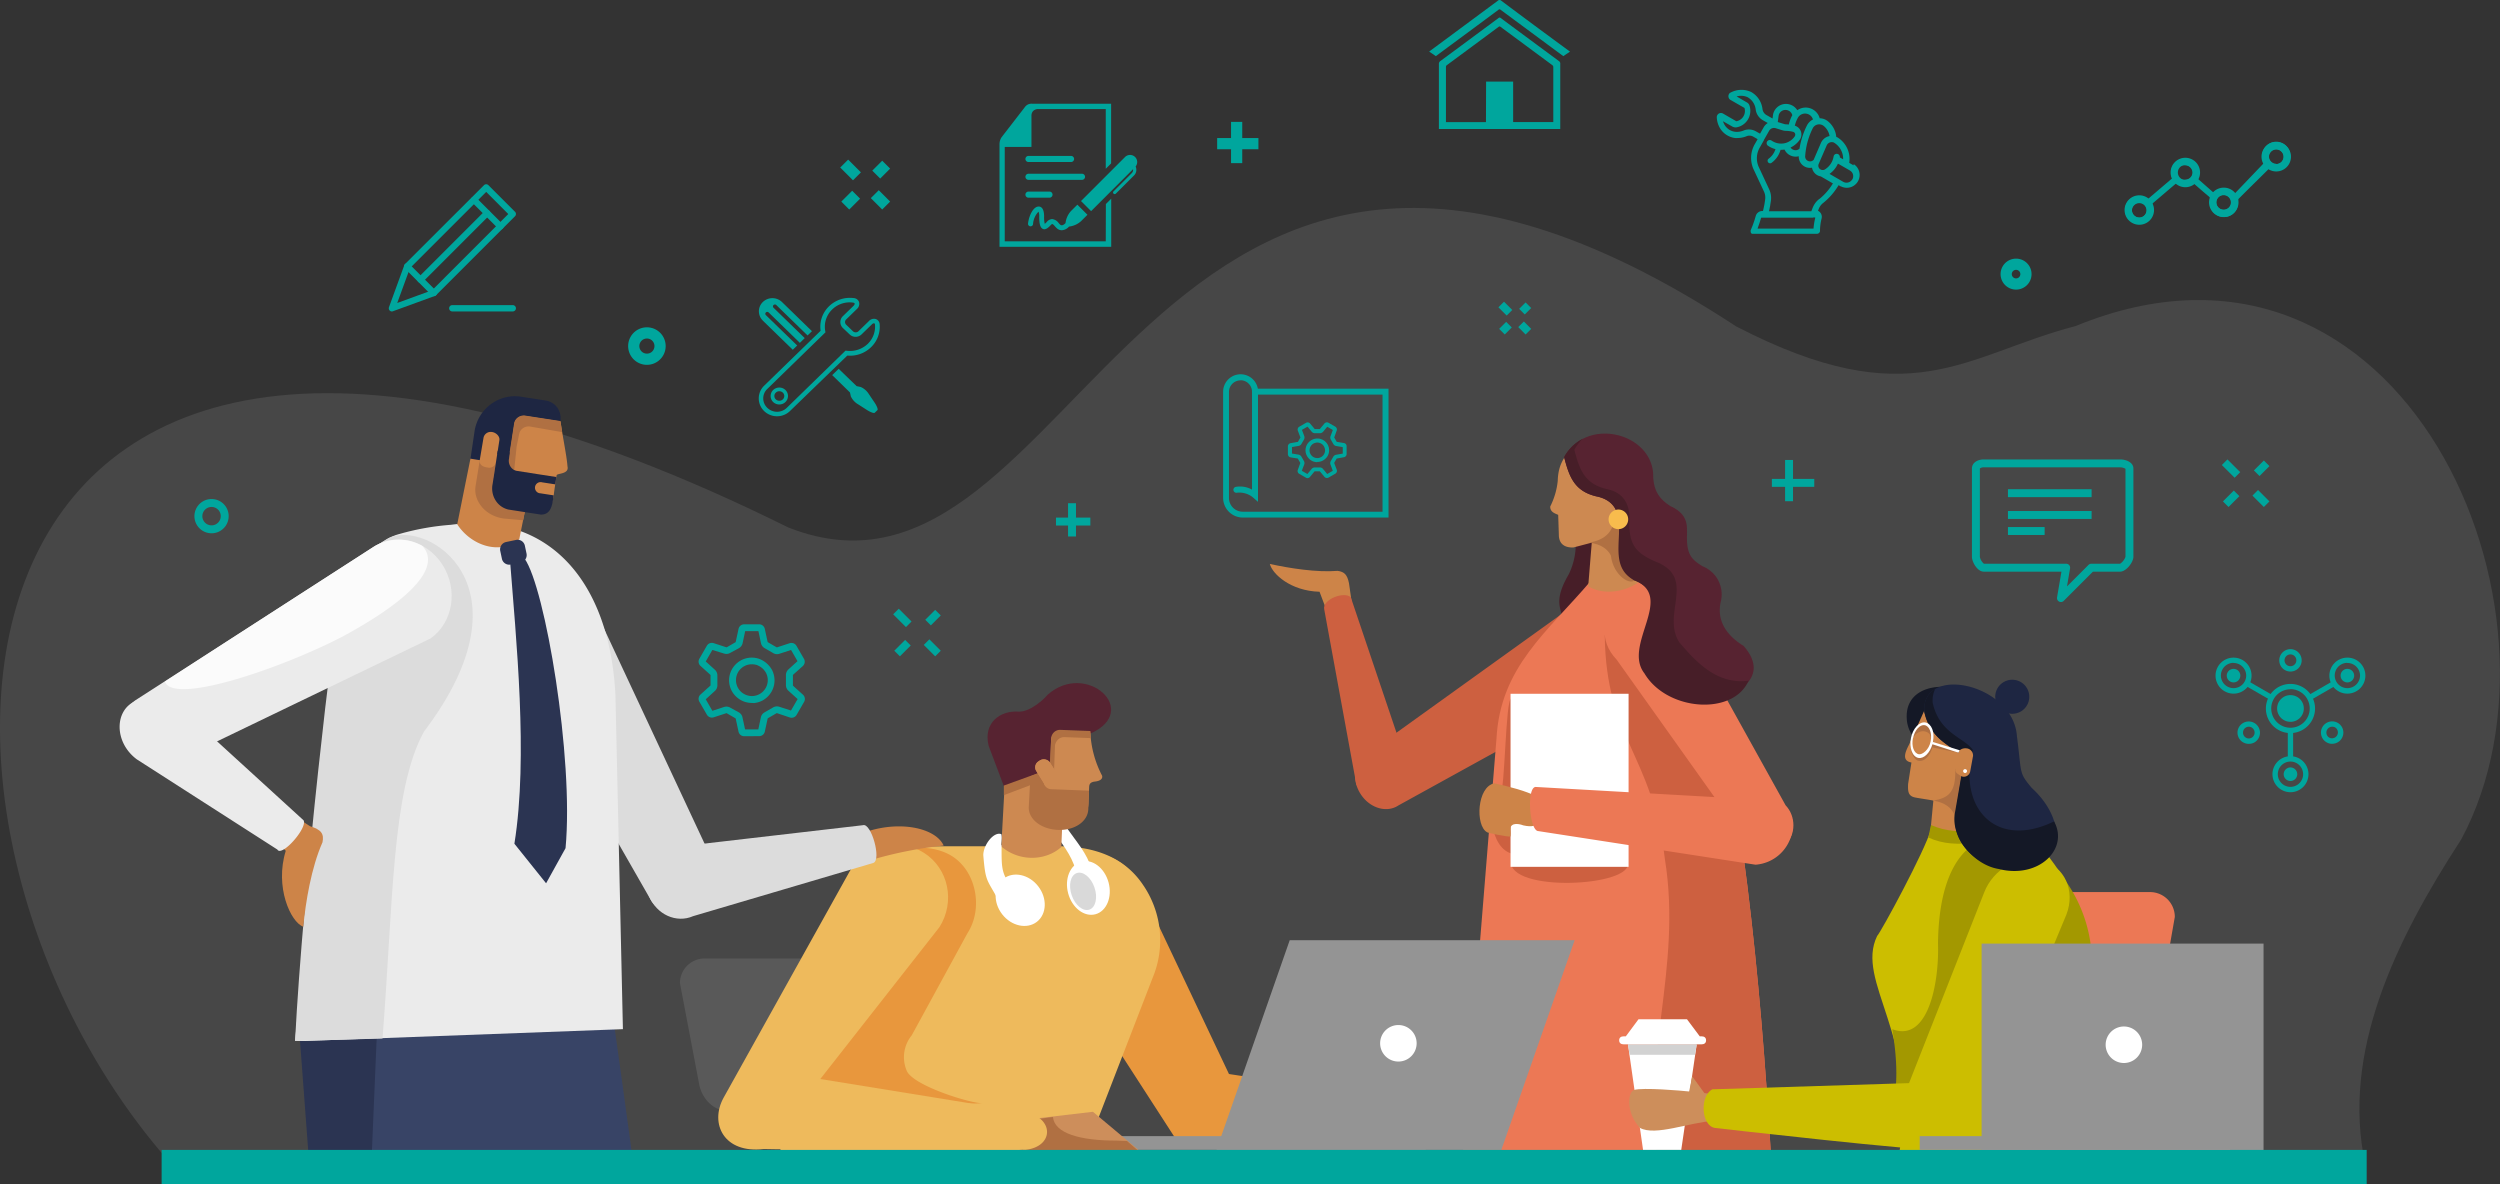<svg id="Layer_1" data-name="Layer 1" xmlns="http://www.w3.org/2000/svg" viewBox="0 0 892.94 423"><rect x="0" y="0" width="892.94" height="423" fill="#333333" stroke="none"/><defs><style>.cls-1,.cls-15{fill:#fff;}.cls-1{opacity:0.1;}.cls-2{fill:#384466;}.cls-3{fill:#2b3452;}.cls-4{fill:#cd8448;}.cls-5{fill:#ec7855;}.cls-6{fill:#cd6040;}.cls-7{fill:#471e28;}.cls-8{fill:#cd8951;}.cls-9{fill:#b07042;}.cls-10{fill:#ccbe00;}.cls-11{fill:#e8973d;}.cls-12{fill:#949494;}.cls-13{fill:#eeba5c;}.cls-14{fill:#cd8e5b;}.cls-16{fill:#572331;}.cls-17{fill:#f8bc4d;}.cls-18{fill:#d2d2d2;}.cls-19{fill:#342a49;}.cls-20{fill:#a39800;}.cls-21{fill:#141826;}.cls-22{fill:#1e2642;}.cls-23{fill:#d9d9d9;}.cls-24{fill:#dcdcdc;}.cls-25{fill:#ebebeb;}.cls-26{fill:#fbfbfb;}.cls-27{fill:#00a69d;}.cls-28,.cls-29,.cls-30,.cls-31{fill:none;stroke:#00a69d;stroke-miterlimit:10;}.cls-28,.cls-30{stroke-width:4px;}.cls-29,.cls-31{stroke-width:2.83px;}.cls-30,.cls-31{fill-rule:evenodd;}</style></defs><path class="cls-1" d="M199.13,618.29C87.67,495.4,104.46,233.79,418,389.25c105.31,41.47,126.06-211.07,338.61-71.79,62.53,32.34,81.58,10.17,121.19-.15,117-48,181.66,101.64,137.71,183.41C991.82,537.1,972.67,577,981.26,616.66Z" transform="translate(-136.45 -200.85)"/><path class="cls-2" d="M298.8,618.93c.15-2.45.24-3.81.24-3.81l10.88-1.26,1.61,5.07H363c-5.71-42.16-11.92-85.66-11.92-85.66-5.2-14.91-105.63,24.52-105.33,40.31,1.5,17.53,2.75,31.44,3.79,45.35Z" transform="translate(-136.45 -200.85)"/><path class="cls-3" d="M269,618.93l2.21-52.44c-8.42.23-26.13,3.82-27.8,3.54,0,0,1.7,22.3,3.66,48.9Z" transform="translate(-136.45 -200.85)"/><path class="cls-4" d="M611.27,421.54l-3.51-9.33c-10.4-.29-16.88-6.4-17.75-9.93,7,1.53,16.72,3.08,24.2,2.47,2.38.32,3.46,1.31,4.08,4.48l1.88,13.18Z" transform="translate(-136.45 -200.85)"/><path class="cls-1" d="M494.46,588.82a8.83,8.83,0,0,1-8.74,8.83H396.39c-4.5,0-8.64-3.5-10.08-8.83l-7-36.82a8.79,8.79,0,0,1,8.74-8.8h88.34c4.49,0,9.89,3.6,11.07,8.8Z" transform="translate(-136.45 -200.85)"/><path class="cls-5" d="M817.36,580.35a8.71,8.71,0,0,0,8.74,8.7h67.95c4.5,0,8.64-3.37,10.07-8.7l9.12-52a8.85,8.85,0,0,0-8.74-8.87h-67c-4.49,0-9.89,3.68-11.06,8.87Z" transform="translate(-136.45 -200.85)"/><path class="cls-6" d="M622.49,484.55c3.26,5,9.27,6.74,13.41,4L711,447.14a16,16,0,0,0,4.4-22.05,15.67,15.67,0,0,0-21.84-4.44l-69.45,49.89C619.93,473.31,619.22,479.59,622.49,484.55Z" transform="translate(-136.45 -200.85)"/><path class="cls-6" d="M609.44,418.56l11.48,62.61c3.45,4.8,21.44-2.91,18-7.71l-20-59.28C616.59,411.92,608.54,415,609.44,418.56Z" transform="translate(-136.45 -200.85)"/><path class="cls-7" d="M699.28,394.94a24.85,24.85,0,0,1-2.49,11c-7.62,13,.53,13.13-3.38,20.28,11.07-.62,23.5-13.52,13-32.35C704.59,393.09,700.78,394.43,699.28,394.94Z" transform="translate(-136.45 -200.85)"/><path class="cls-5" d="M659,612c35.06,9.6,71.44,11.68,110,1.52-3.86-64.18-10.16-128.8-25.32-190.69-.3-5.31-6.38-13.47-11.61-14.44l-27.29-.22c-15.71,18.52-32.48,30.86-33.83,56.61Z" transform="translate(-136.45 -200.85)"/><path class="cls-6" d="M709.63,427.76c.44,37.06,17,42.35,21.48,79.94,6.34,39.1-8.93,73.06-2.41,107.5,5.65,1.77,35.09,1.17,40.32-1.65-3.86-64.18-10.16-128.8-25.32-190.69C743.4,417.55,719.66,427,709.63,427.76Z" transform="translate(-136.45 -200.85)"/><path class="cls-8" d="M693,384.76c-.73-.42-2.93-.83-2.84-3a26.39,26.39,0,0,0,2.68-9.14c.13-5.7,2.34-8,2.77-9.07,21.67,4,29.09,28.61,26.36,45.13-6.09,4.23-13.62,4.46-18.25,1.56l1.27-15.57-6.57,1.73c-3.9.11-5.2-2-5.19-4.61Z" transform="translate(-136.45 -200.85)"/><path class="cls-9" d="M704.24,394.66c5.3-1.09,9.5-3.57,9.08-12.57,3.52,1.06,4.32,4.46,4.08,9.65.65,1.5,7.14,15.57,3.27,15.94-1.45,2.73-8-1-8.87-8.47C710.73,397.22,708.66,395.31,704.24,394.66Z" transform="translate(-136.45 -200.85)"/><path class="cls-5" d="M774.08,502.55c-4,3.49-10.48,2.43-14.2-1.43l-46-64.66c-6.51-6.77-5.09-15.34.74-20.48s13.89-4.9,20.39,1.87l39.22,70.64C777.94,492.36,778,499.06,774.08,502.55Z" transform="translate(-136.45 -200.85)"/><path class="cls-10" d="M814.93,611.9c7.14-40.7-16-60.46-8-76.76,1.34-1.36,16.9-30,19.33-38.32l31.82-2.42c15.35,18.09,23.36,28.18,26.07,55.09l12.66,62.23Z" transform="translate(-136.45 -200.85)"/><path class="cls-11" d="M579.26,592.59c3.13,4.94,1.2,11.79-4.32,15.29s-15.7,4.25-18.84-.69l-46.25-71.54c-5.9-9.3-3.38-21.47,5.63-27.19s21.1-2.82,27,6.49Z" transform="translate(-136.45 -200.85)"/><path class="cls-11" d="M612.75,590.11l-37.26-5.63c-7.49-.56-14,4.29-14.44,10.82s5.19,12.28,12.68,12.84L608,609.67Z" transform="translate(-136.45 -200.85)"/><rect class="cls-12" x="358.19" y="405.8" width="151.05" height="4.91"/><path class="cls-13" d="M521,620.29l-107.52-2,25.75-102.45c1.15-4.68,3.81-6.9,7.9-10.11s8.94-2.62,13.77-2.62h53.58c11.71,0,23.19,3.29,30.2,13.75a34.85,34.85,0,0,1,3.43,33.33Z" transform="translate(-136.45 -200.85)"/><polygon class="cls-14" points="367.77 399.75 390.36 397.1 406.63 410.72 364.15 410.72 367.77 399.75"/><path class="cls-11" d="M487.33,594.9c-4.36.05-25.36-6.44-27.12-11.85a12.34,12.34,0,0,1,1.88-12.39L482,534.18c5.74-8.87,3.16-22.21-5.66-27.63s-24.27-3.15-30,5.71l-41.45,81.33C401.78,598.3,487.33,594.9,487.33,594.9Z" transform="translate(-136.45 -200.85)"/><polygon class="cls-12" points="536.24 410.72 434.48 410.72 460.66 335.81 562.42 335.81 536.24 410.72"/><path class="cls-15" d="M642.44,573.48a6.52,6.52,0,1,1-6.51-6.51A6.51,6.51,0,0,1,642.44,573.48Z" transform="translate(-136.45 -200.85)"/><polygon class="cls-15" points="586.86 410.72 600.5 410.72 606.02 373.06 581.48 373.06 586.86 410.72"/><path class="cls-15" d="M744.19,571h-.63L739,564.9H721.69L717.16,571h-.75c-.9,0-1.63.39-1.63,1.43s.73,1.43,1.63,1.43h27.78c.9,0,1.63-.39,1.63-1.43S745.09,571,744.19,571Z" transform="translate(-136.45 -200.85)"/><path class="cls-16" d="M695.14,364.13c1.86,7.27,3.79,12.12,11.39,14,5.65,1.09,8.63,4.8,8.29,11.75-.15,7.67-.87,13.59,5.33,18.24,15.45,5.77-3,21.56,3.81,31.76,8.07,19.27,51.57,10,35.22-8.36-4.11-2.51-10.09-7.62-8.06-16a10.77,10.77,0,0,0-6.54-12.4c-3.72-2.32-5.88-4-5.56-11.47-.09-2.66.7-7-5.88-10-4.8-3-6.25-6.54-6.22-11.76C725.8,355.31,703.17,349.7,695.14,364.13Z" transform="translate(-136.45 -200.85)"/><path class="cls-7" d="M736.35,430.41c-6.77-10.21,6.55-23.33-8.9-29.1-6.45-2.93-9.24-5.68-9-14.07.35-6.95-2.64-10.65-8.29-11.75-7.6-1.85-9.53-6.7-11.39-14a17.06,17.06,0,0,1,3-3.94,16,16,0,0,0-6.67,6.55c1.86,7.27,3.79,12.12,11.39,14,5.65,1.09,8.63,4.8,8.29,11.75-.22,7.75-1.58,14.45,5.33,18.24,14.92,5.8-4.25,23.13,3.69,33.27,8,13.52,31.76,15.22,37.2,2.61C749,445.6,741.24,435.91,736.35,430.41Z" transform="translate(-136.45 -200.85)"/><path class="cls-17" d="M718,386.35a3.5,3.5,0,1,1-3.5-3.5A3.5,3.5,0,0,1,718,386.35Z" transform="translate(-136.45 -200.85)"/><polygon class="cls-18" points="582.08 376.74 605.41 376.74 606.02 373.06 581.48 373.06 582.08 376.74"/><path class="cls-14" d="M745.22,591.29l-4.35-6-1.1,5.41c-2.71-.3-16.56-1.49-19.67-.54-2.27.74-3,8.08,2.08,13.53,5.49,3.09,17.55-2,27.06-2.6l3.11-9C750.33,591.82,747.88,591.57,745.22,591.29Z" transform="translate(-136.45 -200.85)"/><path class="cls-8" d="M510.34,468.29h0v0Z" transform="translate(-136.45 -200.85)"/><path class="cls-19" d="M527.35,461.48" transform="translate(-136.45 -200.85)"/><path class="cls-15" d="M521.06,513.42c2.71,5.8,7.25,1,5.34-2-1.73-5.92-5.37-9.75-9.09-15.11-.37-.79-4.64,1.3-4.27,2.09C517,503.65,520.1,508,521.06,513.42Z" transform="translate(-136.45 -200.85)"/><path class="cls-16" d="M525.89,462.87c18.39-8.16-1.5-26.16-15.29-13.85-1.15,1.49-6.25,6.18-10.27,6-6.64-.49-12.79,4-10.76,12.23l5.59,14.81C508.86,481.44,518.08,472.5,525.89,462.87Z" transform="translate(-136.45 -200.85)"/><path class="cls-8" d="M530.11,477.94a37.08,37.08,0,0,1-4.21-15.46l-10.76-.41a3.14,3.14,0,0,0-2.36,1,3.41,3.41,0,0,0-.93,2.5l-.4,10.47-16.19,5.82-1.17,21.34c6.6,5.63,16,5.09,21.44.18l.28-6.69c6.17.05,9.49-4.37,9.44-9.65l.21-4.77c0-1.36.37-1.94,1.76-2.23C529.17,479.88,530.37,479.2,530.11,477.94Z" transform="translate(-136.45 -200.85)"/><path class="cls-9" d="M495,484.86l17.86-6.74.39-10.47a3.46,3.46,0,0,1,1-2.52,3.13,3.13,0,0,1,2.37-1l9.49.36a21.84,21.84,0,0,1-.18-2.54l-10.76-.41a3.09,3.09,0,0,0-2.36.95,3.4,3.4,0,0,0-.93,2.49l-.4,10.47L495,481.43Z" transform="translate(-136.45 -200.85)"/><path class="cls-9" d="M511.8,482.73a2.81,2.81,0,0,1-1.88-.93,2.48,2.48,0,0,1-.64-2l.21-3.62-5,1.92-.59,11c-.17,4.29,4.38,7.94,10.44,8.17s10.66-3.07,10.82-7.36l.26-6.65Z" transform="translate(-136.45 -200.85)"/><path class="cls-8" d="M511.39,473.1a2.71,2.71,0,0,0-3.78-.46l-.18.12a2.52,2.52,0,0,0-.78,3.58l2.84,4.55a2.52,2.52,0,0,0,3.61.57l.18-.12a2.7,2.7,0,0,0,1-3.69Z" transform="translate(-136.45 -200.85)"/><path class="cls-8" d="M511.39,473.1a2.71,2.71,0,0,0-3.78-.46l-.18.12a2.52,2.52,0,0,0-.78,3.58l2.84,4.55a2.52,2.52,0,0,0,3.61.57l.18-.12a2.7,2.7,0,0,0,1-3.69Z" transform="translate(-136.45 -200.85)"/><path class="cls-6" d="M717.75,510.37c-3.15,7.9-48.23,9-40.85-4.52-8.52-1.62-9.66-18.54-4.52-21.38,1.6-1.05,1.83-34.07,3.82-34.07C682.2,450.4,717.75,503.61,717.75,510.37Z" transform="translate(-136.45 -200.85)"/><rect class="cls-15" x="539.53" y="247.8" width="42.16" height="61.81"/><path class="cls-4" d="M670.23,480.64c4.75,1,12,2.92,14.63,4.57l.65,7.05c.35.51,1.69,4.9-5,3.39,0,0-3.46-1.42-4.47.54-.17,1.45.12,1.56-.06,3.41-.82.33-8.61-1.38-8.37-1.49C663.3,495.78,664,481.74,670.23,480.64Z" transform="translate(-136.45 -200.85)"/><path class="cls-5" d="M685,481.93l78.61,4.46c7.24-.46,13.28,2.35,13.18,9.51a14.35,14.35,0,0,1-13.32,13.8l-77.57-12C682.68,497.61,681.65,481.9,685,481.93Z" transform="translate(-136.45 -200.85)"/><path class="cls-20" d="M813.19,592.25c1-6.26.73-14.22-.87-23.81,12.72,4.93,16.81-16.27,16.34-30.6.37-33,15.06-39.18,23-37.55,0,1,21.9,14.26,21.9,14.26a51.08,51.08,0,0,1,10.09,30.77Z" transform="translate(-136.45 -200.85)"/><path class="cls-10" d="M748,589.93l70.31-2.21,26.8-68c3.24-8.54,12.46-13.73,20.59-11.59s12.09,10.78,8.85,19.31l-27.64,66.34c-4.35,7.79-11.79,16.32-18.95,17.56-1.75,1.24-79-7.62-79-7.62C744.12,602.92,743.46,592.5,748,589.93Z" transform="translate(-136.45 -200.85)"/><rect class="cls-12" x="707.78" y="337.03" width="100.7" height="74.5"/><path class="cls-15" d="M901.58,574a6.52,6.52,0,1,1-6.51-6.51A6.52,6.52,0,0,1,901.58,574Z" transform="translate(-136.45 -200.85)"/><path class="cls-21" d="M817.49,457.35a11.32,11.32,0,0,0,2.16,6.34c4.79,6.64,29.85,8.85,30.17-2.59C848.58,444.1,816.62,439.93,817.49,457.35Z" transform="translate(-136.45 -200.85)"/><path class="cls-4" d="M818.32,466.8l5.56-12.42c15,5.76,18.9,31.63,14.69,47.31a29.08,29.08,0,0,1-12.73-2.75L827,486.81c-1-.24-5.3-.87-6.43-1.1-2.76-.5-2.66-2.49-2.59-4.84l1.19-7.67C815.66,472.59,816.89,469.54,818.32,466.8Z" transform="translate(-136.45 -200.85)"/><path class="cls-20" d="M842.82,497.62l-.65,4.36c-6.47.44-11.42.53-17-2l1-4.44C831.59,497.91,836.55,498,842.82,497.62Z" transform="translate(-136.45 -200.85)"/><path class="cls-9" d="M827,486.81c5.21-1,8.07-2.56,7.83-11.36,3.42,1.11,5.42,3.7,5.09,8.76.61,1.49-.5,11.77-4.29,12.06C835,494.25,835.5,488.24,827,486.81Z" transform="translate(-136.45 -200.85)"/><path class="cls-22" d="M856.85,463.82c1.78,13.55.54,12.77,5.28,18.45,14.26,13,11.67,31.8-11.25,28.38l-.29,0a19.62,19.62,0,0,1-12.11-6.78,15.64,15.64,0,0,1-3.56-12.3l3.15-19.72c-3.32-4.46-11.89-5.8-14.32-16.77C822.73,437.91,855.64,445.12,856.85,463.82Z" transform="translate(-136.45 -200.85)"/><path class="cls-21" d="M841.08,468.63c-3.32-4.47-11.89-5.81-14.32-16.77a9.6,9.6,0,0,1,.9-4.95c-2.57,1.52-4.14,4.17-3.91,8.12,2.43,11,11,12.31,14.32,16.77l-3.41,19.63c-.66,4.14.8,8.66,3.82,12.39s7.27,6.68,11.89,7.42c14.32,3.61,25.14-7.21,19.74-17C849.09,504.43,835.71,489.16,841.08,468.63Z" transform="translate(-136.45 -200.85)"/><path class="cls-4" d="M834.84,475.49c-.2,1.28.85,1.81,2.21,2.63h0a2.3,2.3,0,0,0,3.12-1.8l1-5.45a2.56,2.56,0,0,0-2.25-2.72h0c-1.61-.2-2.91.59-3.11,1.87Z" transform="translate(-136.45 -200.85)"/><path class="cls-15" d="M837.65,476.15a.69.69,0,1,0,.79-.57A.69.69,0,0,0,837.65,476.15Z" transform="translate(-136.45 -200.85)"/><path class="cls-9" d="M819,465.15c-.86,3.76,1.09,7.19,2.73,7.47,2,.37,4.09-1.81,4.94-4.81l9.21,1.87.24-.47s-9.24-2.65-9.22-2.76c.69-3.4-.53-6.47-2.7-6.87S819.72,461.76,819,465.15Zm0,1.1c.57-2.86,3-4.5,4.75-4.19s2.91,1.44,2.33,4.3c-.57,3.07-3,4.78-4.17,4.61A3.7,3.7,0,0,1,819,466.25Z" transform="translate(-136.45 -200.85)"/><path class="cls-15" d="M819,464.48c-.69,3.4.48,6.68,2.66,7.08h0c2,.36,4.17-1.88,5-4.88l9.28,3,.49-.85-9.56-2.95-.07.22c0-.11.05-.22.07-.33.69-3.4-.53-6.47-2.7-6.87S819.63,461.08,819,464.48Zm.75,0c.57-2.85,2.44-4.92,4.16-4.61s2.69,2.92,2.12,5.78c-.57,3.07-3,4.78-4.17,4.61C820.08,470,819.12,467.37,819.7,464.51Z" transform="translate(-136.45 -200.85)"/><path class="cls-22" d="M861,451.48a6.08,6.08,0,1,1-4.06-7.58A6.09,6.09,0,0,1,861,451.48Z" transform="translate(-136.45 -200.85)"/><path class="cls-15" d="M498.5,518.43a1.65,1.65,0,0,1-.89,2.16l-3.49,1.25a1.65,1.65,0,0,1-2-1.15c-3.26-5.82-3.73-5.43-4.46-14.39,0-3.76,3.86-8.58,6.44-7.5.39,1.47-.29,4.24.08,3.88C494.24,510.69,493.85,512.92,498.5,518.43Z" transform="translate(-136.45 -200.85)"/><path class="cls-15" d="M507.28,517.42c3.29,4.25,3.07,9.93-.48,12.68s-9.11,1.55-12.4-2.7-3.08-9.93.48-12.69S504,513.17,507.28,517.42Z" transform="translate(-136.45 -200.85)"/><path class="cls-15" d="M532.41,516.06c1.39,5.19-.71,10.27-4.7,11.34s-8.35-2.28-9.74-7.47.71-10.26,4.7-11.33S531,510.87,532.41,516.06Z" transform="translate(-136.45 -200.85)"/><path class="cls-23" d="M527.36,517.81c1.25,3.6.44,7.16-1.8,7.93s-5.08-1.52-6.32-5.12-.44-7.16,1.81-7.93S526.12,514.21,527.36,517.81Z" transform="translate(-136.45 -200.85)"/><path class="cls-9" d="M535.22,608.25c-13,0-22.1-2.58-22.69-8.43l-9.12,1.2-2.29,11.36H543.6l-4.64-4C537.74,608.38,536.49,608.25,535.22,608.25Z" transform="translate(-136.45 -200.85)"/><path class="cls-13" d="M503.82,598.31l-74.38-12.06L472,532c5.74-9.1,3.25-21-5.57-26.56s-20.63-2.69-26.37,6.41L394.86,593c-5,9.18.14,19.94,14.41,18.26.83.23,93.61.26,93.61.26C512.47,610.37,513.08,601,503.82,598.31Z" transform="translate(-136.45 -200.85)"/><path class="cls-24" d="M386.75,525.76c-6.08,3.88-14.58,1.36-17.62-3.06l-45.69-79.8c-10.82-12.27,4.21-50.41,21.68-32.66l46,98.38C394.18,513,392.83,521.87,386.75,525.76Z" transform="translate(-136.45 -200.85)"/><path class="cls-25" d="M358.94,568.44,245.1,572.68l-3.26-.06C247.35,517,257.25,422,257.73,418c2.45-13.74,13.33-24.41,21.41-26.43a91.33,91.33,0,0,1,18.34-3.27c33.83-4.62,56.7,18.9,58.79,60.92Z" transform="translate(-136.45 -200.85)"/><path class="cls-24" d="M257.61,417.15c2-13,9.39-19.13,17.45-24,13.52-7.06,52.65,16.51,12.83,69-11.61,21-11,61.78-14.82,109.63,0,0-30.13.91-31.23.88C244.63,517.68,255.86,421.83,257.61,417.15Z" transform="translate(-136.45 -200.85)"/><path class="cls-22" d="M304.31,366l1.65-11.2a14.76,14.76,0,0,1,5.86-9.61,14.34,14.34,0,0,1,10.85-2.63l8.52,1.32a6.42,6.42,0,0,1,4.29,2.51,6.84,6.84,0,0,1,1.14,5S316.23,369.06,304.31,366Z" transform="translate(-136.45 -200.85)"/><path class="cls-4" d="M339.14,367.43c-.26-3.74-1.82-11.05-2.47-16.06l-12.34-1.91a3.58,3.58,0,0,0-2.69.51,3.32,3.32,0,0,0-1.44,2.19l-1.82,11.76-4.33-.86.77-5c.21-1.39-1.2-2.69-2.6-2.9l-.06,0a2.6,2.6,0,0,0-3,2l-1.36,8.05-3.32-.54-4.72,23.44c5,7.7,15.38,11.08,22.16,5.35l2.25-11.18,5.91.93a3.48,3.48,0,0,0,2.51-.67c.74-.55,1.46-3.72,1.6-4.57.31-2.42.68-4.85,1.06-7.31C335.27,369.82,339.84,370.33,339.14,367.43Z" transform="translate(-136.45 -200.85)"/><path class="cls-9" d="M321.58,349.84a3.55,3.55,0,0,1,2.68-.51l12.35,1.91c.07.56.53,3.34.62,3.95L326,353.24a3.54,3.54,0,0,0-2.68.5,3.32,3.32,0,0,0-1.45,2.2l-.89,4.41-.85,8.19c-1.07.08-2.68-2-2-3.85l1.05-6.76.91-5.9A3.33,3.33,0,0,1,321.58,349.84Z" transform="translate(-136.45 -200.85)"/><path class="cls-25" d="M183.45,467.87c-3.93-6.05-3.36-13.59,1.28-16.85l84.49-54.42c8.12-5.69,19.4-3.07,25.19,5.84s3.92,20.76-4.19,26.45l-91.25,44C194.34,476.19,187.39,473.92,183.45,467.87Z" transform="translate(-136.45 -200.85)"/><path class="cls-9" d="M307.81,365.2v.72c.18,1.05,1.17,1.65,2.42,1.85l.38.06a2.4,2.4,0,0,0,3-2l-.88,5.55,11.17,12.32-.6,3c-.52-.08-6.91-.64-6.91-.64-6.88-.93-10.86-6.58-10.09-11.49Z" transform="translate(-136.45 -200.85)"/><path class="cls-22" d="M334.21,377.78l-4.73-.73a2,2,0,1,1,.61-3.92l4.69.72.38-2.62-2.42-.37-4.38-.68L320.85,369a3.51,3.51,0,0,1-2.08-1.53,3.77,3.77,0,0,1-.53-2.67l.28-2.36-4.3-.59-1.82,11.87a8,8,0,0,0,1.05,5.85,7.33,7.33,0,0,0,4.58,3.28l11.6,1.8c3.42.08,3.94-3.2,4.27-4.76Z" transform="translate(-136.45 -200.85)"/><path class="cls-26" d="M269.22,396.6s-73.89,47.66-73.86,47.72c3,8.38,41.08-4.59,63.1-15.92,20.82-11.24,34.5-22.71,30-31a6.93,6.93,0,0,0-1.18-1.58A17,17,0,0,0,269.22,396.6Z" transform="translate(-136.45 -200.85)"/><path class="cls-3" d="M324.52,398.6a2.68,2.68,0,0,1-2.11,3.15l-3.48.73a2.68,2.68,0,0,1-3.2-2l-.61-2.89a2.69,2.69,0,0,1,2.11-3.15l3.48-.73a2.66,2.66,0,0,1,3.2,2Z" transform="translate(-136.45 -200.85)"/><path class="cls-3" d="M338.45,503.79l-6.95,12.55-11.32-14.13c5-31.11.56-73.45-1.61-101.81l5.26,0C331.12,410.61,341.47,471.53,338.45,503.79Z" transform="translate(-136.45 -200.85)"/><rect class="cls-27" x="57.73" y="410.72" width="787.59" height="12.28"/><rect class="cls-12" x="685.67" y="405.8" width="110.93" height="4.91"/><path class="cls-4" d="M444.23,498.51c13.22-5,26.45-1.95,29.27,4.36a145.32,145.32,0,0,0-24.92,4.86C446.18,508.46,444.23,498.51,444.23,498.51Z" transform="translate(-136.45 -200.85)"/><path class="cls-24" d="M448.38,509.07l-64.34,19C378,530.72,371,527.48,368.3,521c-2.41-6.75.74-14.52,7-17.36l69.38-8.05C447.63,494.62,451.41,508,448.38,509.07Z" transform="translate(-136.45 -200.85)"/><path class="cls-4" d="M230.46,497l8.06,7.73c-4,12.85,1.71,25.49,6.25,27.12.86-8.87,2.84-21.06,6.87-30.16.58-3-.34-4.48-4.47-5.74l-13.9-9Z" transform="translate(-136.45 -200.85)"/><path class="cls-25" d="M235.52,504.29l-50.19-32.21c-8.25-6.12-8.08-17.78-.25-20.95a13.72,13.72,0,0,1,17.81,4.38l42,38.35C246.33,496.58,237.05,507.09,235.52,504.29Z" transform="translate(-136.45 -200.85)"/><path class="cls-27" d="M872.58,415.88a1.4,1.4,0,0,1-.66-.16,1.43,1.43,0,0,1-.74-1.5l1.57-9.19H845c-2.31,0-4.22-3.49-4.22-5.27V368.17c0-2.12,2.13-3.22,4.22-3.22H893.7c2.3,0,4.75,1.13,4.75,3.22v31.59c0,1.83-2.52,5.27-4.75,5.27H884l-10.43,10.43A1.39,1.39,0,0,1,872.58,415.88ZM845.06,402.2h29.38a1.41,1.41,0,0,1,1.39,1.65l-1.1,6.46,7.69-7.7a1.45,1.45,0,0,1,1-.41H893.7a4.94,4.94,0,0,0,1.92-2.45V368.29a3.64,3.64,0,0,0-1.92-.51H845a2,2,0,0,0-1.39.41v31.57A4.24,4.24,0,0,0,845.06,402.2Z" transform="translate(-136.45 -200.85)"/><rect class="cls-27" x="717.19" y="174.74" width="29.88" height="2.83"/><rect class="cls-27" x="717.19" y="182.52" width="29.88" height="2.83"/><rect class="cls-27" x="717.19" y="188.25" width="13.1" height="2.83"/><line class="cls-28" x1="312.97" y1="62.36" x2="316.52" y2="58.81"/><line class="cls-28" x1="301.91" y1="73.42" x2="305.79" y2="69.55"/><line class="cls-28" x1="306.08" y1="62.98" x2="301.52" y2="58.42"/><line class="cls-28" x1="316.52" y1="73.42" x2="312.45" y2="69.35"/><line class="cls-29" x1="806.04" y1="169.03" x2="809.59" y2="165.48"/><line class="cls-29" x1="794.98" y1="180.09" x2="798.86" y2="176.21"/><line class="cls-29" x1="799.15" y1="169.64" x2="794.59" y2="165.09"/><line class="cls-29" x1="809.59" y1="180.09" x2="805.52" y2="176.02"/><line class="cls-29" x1="331.48" y1="222.37" x2="335.02" y2="218.82"/><line class="cls-29" x1="320.42" y1="233.42" x2="324.29" y2="229.55"/><line class="cls-29" x1="324.58" y1="222.98" x2="320.02" y2="218.42"/><line class="cls-29" x1="335.02" y1="233.42" x2="330.95" y2="229.35"/><line class="cls-29" x1="543.61" y1="111.31" x2="545.91" y2="109.02"/><line class="cls-29" x1="536.46" y1="118.47" x2="538.97" y2="115.96"/><line class="cls-29" x1="539.15" y1="111.71" x2="536.2" y2="108.76"/><line class="cls-29" x1="545.91" y1="118.47" x2="543.28" y2="115.83"/><line class="cls-28" x1="441.7" y1="43.53" x2="441.7" y2="58.27"/><line class="cls-28" x1="434.74" y1="51.31" x2="449.48" y2="51.31"/><line class="cls-29" x1="639.01" y1="164.29" x2="639.01" y2="179.02"/><line class="cls-29" x1="632.87" y1="172.47" x2="648.01" y2="172.47"/><line class="cls-29" x1="382.9" y1="179.74" x2="382.9" y2="191.62"/><line class="cls-29" x1="377.17" y1="186.29" x2="389.45" y2="186.29"/><path class="cls-30" d="M860.07,298.75a3.53,3.53,0,1,1-3.52-3.52A3.53,3.53,0,0,1,860.07,298.75Z" transform="translate(-136.45 -200.85)"/><path class="cls-31" d="M216.71,385.2a4.7,4.7,0,1,1-4.69-4.69A4.69,4.69,0,0,1,216.71,385.2Z" transform="translate(-136.45 -200.85)"/><path class="cls-30" d="M372.21,324.46a4.7,4.7,0,1,1-4.7-4.7A4.7,4.7,0,0,1,372.21,324.46Z" transform="translate(-136.45 -200.85)"/><path class="cls-27" d="M693.74,246.92H650.39v-.6q0-11.3,0-22.59a1.2,1.2,0,0,1,.56-1.1q10.38-7.65,20.74-15.34a.54.54,0,0,1,.78,0q10.38,7.69,20.78,15.37a1.05,1.05,0,0,1,.49,1c0,7.58,0,15.16,0,22.74ZM667.25,230h9.66v14.44h14.34v-.6q0-9.52,0-19a.84.84,0,0,0-.39-.75q-9.24-6.83-18.45-13.65a.48.48,0,0,0-.69,0q-9.19,6.83-18.41,13.62a.82.82,0,0,0-.4.74q0,9.58,0,19.15c0,.17,0,.35,0,.52h14.29Z" transform="translate(-136.45 -200.85)"/><path class="cls-27" d="M697.21,219.29l-2.38,1.61-4.32-3.19-18.07-13.36a.53.53,0,0,0-.78,0q-9.6,7.13-19.23,14.23l-3.13,2.32-2.39-1.63,3.35-2.48q10.57-7.83,21.16-15.67a.87.87,0,0,1,1.27,0q12,9,24.09,17.84Z" transform="translate(-136.45 -200.85)"/><path class="cls-27" d="M402.23,463.81a2.06,2.06,0,0,1-2-1.64l-1-4.64a.58.58,0,0,0-.11-.13L396,455.59h-.14l-4.51,1.47a2.07,2.07,0,0,1-2.41-.92l-2.7-4.67a2.07,2.07,0,0,1,.42-2.56l3.53-3.18a.26.26,0,0,0,.05-.14V442a.42.42,0,0,0-.07-.13l-3.52-3.18a2.05,2.05,0,0,1-.41-2.54l2.69-4.67a2.08,2.08,0,0,1,2.43-.91l4.51,1.47a1.1,1.1,0,0,0,.16,0l3.14-1.81a1.31,1.31,0,0,0,.07-.13l1-4.63a2.06,2.06,0,0,1,2-1.63h5.38a2.05,2.05,0,0,1,2,1.64l1,4.64a.53.53,0,0,0,.1.12l3.13,1.82H414l4.5-1.47a2.08,2.08,0,0,1,2.42.92l2.7,4.67a2.1,2.1,0,0,1-.42,2.56l-3.54,3.17a.53.53,0,0,0,0,.15v3.62a.88.88,0,0,0,.07.13l3.52,3.17a2.07,2.07,0,0,1,.41,2.55l-2.69,4.67a2.07,2.07,0,0,1-2.43.91L414,455.58a.55.55,0,0,0-.16,0l-3.13,1.81a.62.62,0,0,0-.08.12l-1,4.64a2.07,2.07,0,0,1-2,1.63Zm5-2.14v0Zm-4.6,0h0Zm-2.36-6.42a2.7,2.7,0,0,1,1.37,1.8l.93,4.33h4.73l.92-4.35a2.72,2.72,0,0,1,1.38-1.78l2.91-1.68a2.72,2.72,0,0,1,2.24-.3l4.22,1.37,2.37-4.1-3.31-3a2.7,2.7,0,0,1-.86-2.07v-3.36A2.74,2.74,0,0,1,418,440l3.3-3L419,433l-4.22,1.38a2.67,2.67,0,0,1-2.23-.3l-2.91-1.68a2.71,2.71,0,0,1-1.38-1.8l-.92-4.33h-4.73l-.93,4.35a2.71,2.71,0,0,1-1.37,1.78L397.35,434a2.71,2.71,0,0,1-2.25.29L390.89,433l-2.37,4.1,3.3,3a2.72,2.72,0,0,1,.86,2.07v3.36a2.7,2.7,0,0,1-.87,2.09l-3.29,3,2.37,4.11,4.23-1.38a2.68,2.68,0,0,1,2.23.3Zm-9.67-.51h0Zm28.65,0h0Zm2.32-4h0Zm-33.27,0h0Zm0-13.88h0Zm2.32-4h0Zm28.68,0h0Zm-12-6.94v0Zm-4.6,0v0Zm2.3,26a8.27,8.27,0,0,1-2.47-.38,8,8,0,0,1-2.76-1.53,8.12,8.12,0,0,1-2-2.47,8.31,8.31,0,0,1-.88-3,8.16,8.16,0,0,1,.35-3.15,8.22,8.22,0,0,1,4-4.75,8.31,8.31,0,0,1,3.05-.88,8.17,8.17,0,0,1,3.15.36,8.8,8.8,0,0,1,2.13,1.09,8.6,8.6,0,0,1,1.18,1,9.55,9.55,0,0,1,1.44,1.92,8.3,8.3,0,0,1,.87,3.05,8.09,8.09,0,0,1-1.88,5.92,8.27,8.27,0,0,1-2.47,2,8.16,8.16,0,0,1-3.05.87Zm0-13.79-.48,0a5.67,5.67,0,0,0-2.13.61,5.66,5.66,0,0,0-2.8,3.32,5.63,5.63,0,0,0-.24,2.2,5.66,5.66,0,0,0,3.93,4.93,5.64,5.64,0,0,0,6.06-1.75,5.48,5.48,0,0,0,1.07-1.93,5.64,5.64,0,0,0,.25-2.2h0a5.75,5.75,0,0,0-.61-2.13,7.28,7.28,0,0,0-1-1.35,6.63,6.63,0,0,0-.81-.68,7.12,7.12,0,0,0-1.49-.78A5.89,5.89,0,0,0,404.92,438.12Z" transform="translate(-136.45 -200.85)"/><path class="cls-27" d="M798.5,259.91l0,0h0l-1.55-.9a9,9,0,0,0-4.38-9.19h0l0,0-.06,0h0l-.19-.08a8.13,8.13,0,0,0-2.92-5.53h0a4.87,4.87,0,0,0-3-1.12,5.19,5.19,0,0,0-8-2.87,4.77,4.77,0,0,0-3.86-2.25,4.69,4.69,0,0,0-4.81,3.89v0h0l-.17,1.32-2.26-1.29a2.92,2.92,0,0,1-1.34-2.14h0a8,8,0,0,0-4.1-6.07,8.2,8.2,0,0,0-7.32.26h0l-.05,0h0a1.49,1.49,0,0,0-.69,1.27,1.53,1.53,0,0,0,.73,1.32h0l5,2.87a3.72,3.72,0,0,1-2.9,4.76l-4.74-2.74h0a1.5,1.5,0,0,0-1.53,0,1.55,1.55,0,0,0-.72,1.37h0a8.37,8.37,0,0,0,1,3.58,7.33,7.33,0,0,0,5.57,3.78,7.92,7.92,0,0,0,.85,0,8.74,8.74,0,0,0,3.18-.63h0a2.73,2.73,0,0,1,2.43.13l1.56.91-.95,1.67h0a9.87,9.87,0,0,0-.58,8.91v0h0l3.8,8.14h0a5,5,0,0,1,.42,2.84l-.25,1.66-.34,1.65-.19.79h-.26a2.41,2.41,0,0,0-2.3,1.72h0l-.53,1.76-.61,1.73-.7,1.69h0l0,.09a.06.06,0,0,0,0,0,.14.14,0,0,0,0,.07s0,0,0,.06,0,0,0,0v.1h0v.1h0s0,.06,0,.09a1,1,0,0,0,.1.3v0l0,.06,0,0s0,0,0,0a.21.21,0,0,1,0,.06h0a1.21,1.21,0,0,0,.24.21l.08.05h0l.1.05h0l.08,0h.11l.09,0h22.87a1.11,1.11,0,0,0,1.1-.94,1,1,0,0,0,0-.17,18.74,18.74,0,0,1,.57-4.35h0a2.39,2.39,0,0,0-.43-2.07,2.31,2.31,0,0,0-.86-.69c.11-.27.21-.54.33-.81h0a5,5,0,0,1,1.63-2.07h0a23.29,23.29,0,0,0,5.4-6.27l.74.43,0,0H794a4.52,4.52,0,0,0,2.07.5,4.78,4.78,0,0,0,1.29-.18,4.58,4.58,0,0,0,1.19-8.26Zm-3.73-2.16-1.18-.68a1.12,1.12,0,0,0-2.22-.31,6.72,6.72,0,0,1-3.23,4.68,1.6,1.6,0,0,1-1.74-.29,1.53,1.53,0,0,1-.38-1.7l2.87-6.64h0a2,2,0,0,1,1.09-1.06,2,2,0,0,1,1.46,0A6.76,6.76,0,0,1,794.77,257.75Zm-4.84-8.3a4.61,4.61,0,0,0-.75.21,4.25,4.25,0,0,0-2.34,2.26h0l-2.59,6a1.7,1.7,0,0,1-1.87.47,1.72,1.72,0,0,1-1.17-1.65,26.52,26.52,0,0,1,.44-3.44h0a26.53,26.53,0,0,1,2.25-6.6,2.55,2.55,0,0,1,1.77-1.38,2.6,2.6,0,0,1,2.19.54h0A5.93,5.93,0,0,1,789.93,249.45ZM782,241.53a2.91,2.91,0,0,1,2,2,4.79,4.79,0,0,0-2.18,2.18,28.44,28.44,0,0,0-2.44,7.16c-.07.36-.14.72-.19,1.07a2,2,0,0,1-2,.47,2.06,2.06,0,0,1-1.2-.87,8.31,8.31,0,0,0,3.31-2.8h0a3.28,3.28,0,0,0-1.78-5,10.83,10.83,0,0,1,1.15-2.93A2.94,2.94,0,0,1,782,241.53Zm-7.71-1.41a2.51,2.51,0,0,1,2.33,1.87,12.79,12.79,0,0,0-1.24,3.32c-.32,0-.65-.05-1-.05h0a2.27,2.27,0,0,1-.55-.08h0l-2.4-.74.31-2.32A2.48,2.48,0,0,1,774.33,240.12Zm-10.7,7.63h0a5,5,0,0,0-4.39-.27h0a6.2,6.2,0,0,1-3,.44,5.06,5.06,0,0,1-3.86-2.63,5.73,5.73,0,0,1-.48-1.14l3.51,2h0l.07,0a1.8,1.8,0,0,0,.84.2,2,2,0,0,0,.34,0h0a6,6,0,0,0,4.68-7.88h0a1.9,1.9,0,0,0-.84-1h0l-3.73-2.17a5.57,5.57,0,0,1,3.94.28,5.79,5.79,0,0,1,2.88,4.42h0a5.15,5.15,0,0,0,2.43,3.72h0l1.88,1.07a4.26,4.26,0,0,0-1.45,1.5h0l-1.31,2.3Zm20.52,30.78h.55a.18.18,0,0,1,.14.06.18.18,0,0,1,0,.15h0a21.77,21.77,0,0,0-.6,3.77h-20l.08-.18s0,0,0-.06l.63-1.78,0,0,.54-1.78h0a.17.17,0,0,1,.16-.12h18.42Zm2.21-6.66h0a7.17,7.17,0,0,0-2.34,3h0c-.21.47-.39,1-.56,1.45H768.3l.06-.3v0l.35-1.69s0,0,0-.06l.26-1.69h0a7.23,7.23,0,0,0-.61-4.1h0l-3.78-8.11a7.61,7.61,0,0,1,.46-6.9h0v0l1.44-2.53a.35.35,0,0,1,0-.08.37.37,0,0,0,.05-.11l1.82-3.2h0a2,2,0,0,1,1.75-1h.08a2.36,2.36,0,0,1,.45.08h0l2.54.78h0a4.47,4.47,0,0,0,1.17.18h0a11,11,0,0,1,2.55.34h0a1.06,1.06,0,0,1,.72.63,1.11,1.11,0,0,1-.12,1h0a6,6,0,0,1-3.13,2.32l-.18.05a4.54,4.54,0,0,1-.53.12,6,6,0,0,1-4.46-1,1.12,1.12,0,0,0-1.29,1.83,8.33,8.33,0,0,0,2.71,1.24,6.79,6.79,0,0,1-2.45,3.42.91.91,0,0,0,.53,1.64.89.89,0,0,0,.53-.18,8.56,8.56,0,0,0,3.2-4.64h.19a8.48,8.48,0,0,0,1.23-.09,4.39,4.39,0,0,0,4,2.53,3.9,3.9,0,0,0,1.08-.14v.11a4,4,0,0,0,2.67,3.82,4.06,4.06,0,0,0,1.32.22,3.67,3.67,0,0,0,.75-.07,3.81,3.81,0,0,0,3.14,3.12l4.32,2.5A21,21,0,0,1,786.36,271.87Zm11.7-6.93a2.38,2.38,0,0,1-3.11.91l-5-2.89a8.71,8.71,0,0,0,3-3.68l4.37,2.52A2.34,2.34,0,0,1,798.06,264.94Z" transform="translate(-136.45 -200.85)"/><path class="cls-27" d="M448.89,348.27l.48-.47.48-.46c.26-.26-.19-1.46-1-2.67l-2.11-3.12a6.36,6.36,0,0,0-2.91-2.49l-1.41-.29L436,332.58l-2.31,2.25,6.35,6.2.3,1.37a6.29,6.29,0,0,0,2.56,2.83l3.21,2.06c1.25.8,2.48,1.24,2.74,1Zm0,0" transform="translate(-136.45 -200.85)"/><path class="cls-27" d="M408.9,315.36l10.64,10.35.08.07,1.56-1.53L410,313.4a.65.65,0,0,1,0-.94.69.69,0,0,1,1,0l11.14,10.85,1.74-1.7-11.15-10.85a.66.66,0,0,1,0-.95.7.7,0,0,1,1,0l11.16,10.86,1.56-1.52-.07-.09-1.24-1.2-9.39-9.14a4.93,4.93,0,0,0-6.83,0,4.61,4.61,0,0,0,0,6.64Zm0,0" transform="translate(-136.45 -200.85)"/><path class="cls-27" d="M414,349.53a6.59,6.59,0,0,1-4.62-1.86,6.29,6.29,0,0,1,0-9.05L429.55,319a10.53,10.53,0,0,1-.06-2.38,10.21,10.21,0,0,1,3.06-6.37,10.7,10.7,0,0,1,8.73-2.94,2.18,2.18,0,0,1,2,1.4,2.45,2.45,0,0,1-.79,2.53l-3.81,3.71a1.29,1.29,0,0,0-.4.94,1.31,1.31,0,0,0,.41.94l2.39,2.32a1.43,1.43,0,0,0,2,0l3.7-3.6a2.46,2.46,0,0,1,2.57-.72,2.11,2.11,0,0,1,1.3,1.94h0a10.12,10.12,0,0,1-3.07,8.08,10.72,10.72,0,0,1-8.49,3L418.6,347.67A6.62,6.62,0,0,1,414,349.53Zm26-40.69a9,9,0,0,0-6.32,2.55,8.61,8.61,0,0,0-2.58,5.35,9,9,0,0,0,.11,2.37l.08.43-20.8,20.25a4.65,4.65,0,0,0,0,6.71,5,5,0,0,0,7,0l20.69-20.15.29-.27.39.05a9.19,9.19,0,0,0,7.54-2.47,8.55,8.55,0,0,0,2.58-6.78c0-.29-.12-.49-.26-.54s-.5,0-.85.36l-3.69,3.59a3.05,3.05,0,0,1-4.26,0L437.5,318a2.93,2.93,0,0,1,0-4.22l3.82-3.71c.34-.34.44-.66.38-.83s-.28-.27-.6-.31A9.77,9.77,0,0,0,440,308.84Zm-25.2,36.48a3.17,3.17,0,0,1-2.19-.87,3,3,0,0,1-.91-2.16,3,3,0,0,1,.92-2.15,3.17,3.17,0,0,1,4.36,0,3,3,0,0,1,.92,2.15,3,3,0,0,1-.91,2.15h0A3.15,3.15,0,0,1,414.81,345.32Zm0-4.73a1.77,1.77,0,0,0-1.25.51,1.64,1.64,0,0,0,0,2.39,1.83,1.83,0,0,0,2.52,0,1.66,1.66,0,0,0,0-2.39A1.81,1.81,0,0,0,414.81,340.59Z" transform="translate(-136.45 -200.85)"/><path class="cls-27" d="M531.4,287.05H495.32V253.33h9.54V242.2a2.49,2.49,0,0,1,.53-1.62,2.53,2.53,0,0,1,1.7-.78H531.4v21.33l1.91-1.91V237.89H505a2.87,2.87,0,0,0-2.44,1.15l-8.31,10.75a4.43,4.43,0,0,0-.8,2.5V289h39.9V271.82l-1.91,1.9Z" transform="translate(-136.45 -200.85)"/><path class="cls-27" d="M524,264a1.09,1.09,0,0,0-1.09-1.09H503.8a1.09,1.09,0,0,0,0,2.18h19.12A1.09,1.09,0,0,0,524,264Z" transform="translate(-136.45 -200.85)"/><path class="cls-27" d="M511.3,271.46a1.09,1.09,0,0,0,0-2.18h-7.5a1.09,1.09,0,0,0,0,2.18Z" transform="translate(-136.45 -200.85)"/><path class="cls-27" d="M503.8,258.72H519a1.09,1.09,0,1,0,0-2.18H503.8a1.09,1.09,0,1,0,0,2.18Z" transform="translate(-136.45 -200.85)"/><path class="cls-27" d="M504.43,281.68a.89.89,0,0,0,1-.77,7.08,7.08,0,0,1,1.95-4.46,4.09,4.09,0,0,1,.26,1.77c0,2.77.39,4,1.36,4.42s2.1-.68,2.7-1.34c.28-.31.49-.43.59-.43h0c.25,0,.7.5,1,.86.19.21.39.43.6.62a2.65,2.65,0,0,0,1.79.74,3.69,3.69,0,0,0,2.47-1.17l.14-.14a7.72,7.72,0,0,0,4.27-1.92l2.3-2.3-3.6-3.6-2.31,2.3a7.71,7.71,0,0,0-1.92,4.28l-.09.09c-1.15,1.07-1.62.63-1.84.43s-.32-.33-.5-.52a3.37,3.37,0,0,0-2.34-1.44h0a2.64,2.64,0,0,0-1.91,1,6.38,6.38,0,0,1-.73.72,9.45,9.45,0,0,1-.24-2.62c0-2.87-1-3.53-1.85-3.58-1.88-.11-3.52,3-3.89,6.05A.89.89,0,0,0,504.43,281.68Z" transform="translate(-136.45 -200.85)"/><path class="cls-27" d="M541.89,256.94a2.55,2.55,0,0,0-3.61,0l-15.72,15.72,3.6,3.6,15-15a1.71,1.71,0,0,1-.52,1.48l-6.46,6.46a.56.56,0,0,0,0,.81.54.54,0,0,0,.41.17.54.54,0,0,0,.4-.17l6.47-6.46a2.8,2.8,0,0,0,.6-3.22A2.54,2.54,0,0,0,541.89,256.94Z" transform="translate(-136.45 -200.85)"/><path class="cls-27" d="M276.44,312.1a1.17,1.17,0,0,1-.8-.33,1.14,1.14,0,0,1-.26-1.19l5.47-15a1.36,1.36,0,0,1,.26-.41L309.31,267a1.12,1.12,0,0,1,1.6,0l9.49,9.49a1.13,1.13,0,0,1,0,1.6l-28.2,28.2a1.15,1.15,0,0,1-.41.26l-15,5.47A1.34,1.34,0,0,1,276.44,312.1Zm6.44-15.48-4.55,12.45,12.45-4.55L318,277.3l-7.89-7.9Z" transform="translate(-136.45 -200.85)"/><path class="cls-27" d="M291.4,306.63a1.12,1.12,0,0,1-.79-.33l-9.5-9.5a1.13,1.13,0,1,1,1.6-1.6l9.49,9.5a1.13,1.13,0,0,1-.8,1.93Z" transform="translate(-136.45 -200.85)"/><path class="cls-27" d="M315.2,282.83a1.13,1.13,0,0,1-.8-.33l-9.49-9.5a1.13,1.13,0,0,1,1.6-1.59L316,280.9a1.13,1.13,0,0,1-.8,1.93Z" transform="translate(-136.45 -200.85)"/><path class="cls-27" d="M286.66,301.88a1.13,1.13,0,0,1-.8-1.93l23.8-23.8a1.12,1.12,0,0,1,1.59,0,1.13,1.13,0,0,1,0,1.6l-23.79,23.8A1.13,1.13,0,0,1,286.66,301.88Z" transform="translate(-136.45 -200.85)"/><path class="cls-27" d="M319.6,312.09H298a1.13,1.13,0,0,1,0-2.26H319.6a1.13,1.13,0,0,1,0,2.26Z" transform="translate(-136.45 -200.85)"/><path class="cls-27" d="M903.56,272l8.72-7.44c-.77-2.79-.18-4.81,1.78-6.17a5,5,0,0,1,5.71.08c1.89,1.39,2.44,3.46,1.63,6.18l5.68,5c3.11-2.06,5.21-2,7.52.38L945.14,259a5,5,0,1,1,9.3-2.17,4.93,4.93,0,0,1-4.61,4.72,6.74,6.74,0,0,1-2.14-.43.81.81,0,0,0-1,.17c-3.54,3.53-7.11,7-10.65,10.57a1.14,1.14,0,0,0-.27.78,5,5,0,1,1-9.94.41.74.74,0,0,1,0-.3c.44-1-.16-1.5-.84-2.06-1.71-1.43-3.38-2.91-5.06-4.36a5.18,5.18,0,0,1-5.79.09.72.72,0,0,0-.64.11c-2.72,2.3-5.41,4.62-8.12,6.91-.37.31-.21.54-.11.85a5,5,0,0,1-7,5.9,4.74,4.74,0,0,1-2.79-4.61,4.91,4.91,0,0,1,6.47-4.39C902.48,271.4,903,271.68,903.56,272Zm-.44,4a2.57,2.57,0,0,0-2.61-2.59,2.62,2.62,0,0,0-2.57,2.57,2.66,2.66,0,0,0,2.63,2.61A2.6,2.6,0,0,0,903.12,275.92Zm46.37-16.57a2.59,2.59,0,1,0-2.6-2.62A2.62,2.62,0,0,0,949.49,259.35Zm-29.94,3.07a2.61,2.61,0,0,0-2.64-2.59A2.6,2.6,0,1,0,917,265,2.55,2.55,0,0,0,919.55,262.42Zm13.71,10.68a2.6,2.6,0,0,0-2.59-2.62,2.59,2.59,0,1,0,0,5.18A2.57,2.57,0,0,0,933.26,273.1Z" transform="translate(-136.45 -200.85)"/><path class="cls-27" d="M930.74,267.87a5.26,5.26,0,1,0,5.25,5.26A5.25,5.25,0,0,0,930.74,267.87Zm0,7.92a2.67,2.67,0,1,1,2.66-2.66A2.66,2.66,0,0,1,930.74,275.79Z" transform="translate(-136.45 -200.85)"/><path class="cls-27" d="M949.48,251.57a5.26,5.26,0,1,0,5.25,5.25A5.25,5.25,0,0,0,949.48,251.57Zm0,7.92a2.67,2.67,0,1,1,2.66-2.67A2.66,2.66,0,0,1,949.48,259.49Z" transform="translate(-136.45 -200.85)"/><path class="cls-27" d="M917,257.2a5.26,5.26,0,1,0,5.26,5.26A5.27,5.27,0,0,0,917,257.2Zm0,7.93a2.67,2.67,0,1,1,2.67-2.67A2.68,2.68,0,0,1,917,265.13Z" transform="translate(-136.45 -200.85)"/><path class="cls-27" d="M900.56,270.61a5.26,5.26,0,1,0,5.26,5.26A5.26,5.26,0,0,0,900.56,270.61Zm0,7.93a2.67,2.67,0,1,1,2.67-2.67A2.67,2.67,0,0,1,900.56,278.54Z" transform="translate(-136.45 -200.85)"/><path class="cls-27" d="M603.48,371.63a1.12,1.12,0,0,1-.56-.15l-2.43-1.4a1.16,1.16,0,0,1-.51-1.36l.91-2.47v-.06l-.9-1.56-2.59-.42a1.16,1.16,0,0,1-.94-1.13v-2.81a1.16,1.16,0,0,1,.93-1.12l2.64-.48.9-1.56-.93-2.46a1.17,1.17,0,0,1,.5-1.38l2.43-1.4a1.16,1.16,0,0,1,1.44.24l1.68,2h0l0,0h1.8l1.66-2a1.18,1.18,0,0,1,1.45-.26l2.43,1.4a1.18,1.18,0,0,1,.51,1.37L613,357.1v0l.9,1.57,2.59.42a1.15,1.15,0,0,1,.94,1.12v2.82a1.16,1.16,0,0,1-.93,1.12h0l-2.62.48-.9,1.56.93,2.46a1.17,1.17,0,0,1-.5,1.38l-2.43,1.4a1.16,1.16,0,0,1-1.44-.24l-1.68-2h0l0,0H606l-1.66,2A1.19,1.19,0,0,1,603.48,371.63ZM601.42,369l2,1.16,1.55-1.86a1.49,1.49,0,0,1,1.14-.49h1.7a1.45,1.45,0,0,1,1.13.47l1.56,1.88,2-1.16-.85-2.27a1.53,1.53,0,0,1,.15-1.24l.85-1.47a1.48,1.48,0,0,1,1-.74l2.4-.41v-2.32l-2.38-.4a1.48,1.48,0,0,1-1-.75l-.85-1.47a1.49,1.49,0,0,1-.16-1.22l.85-2.28-2-1.16L609,355.09a1.5,1.5,0,0,1-1.15.49h-1.69a1.5,1.5,0,0,1-1.14-.47l-1.55-1.88-2,1.16.85,2.27a1.54,1.54,0,0,1-.15,1.24l-.85,1.46a1.46,1.46,0,0,1-1,.75l-2.4.41v2.32l2.38.4a1.48,1.48,0,0,1,1,.75l.85,1.47a1.49,1.49,0,0,1,.16,1.22Zm5.54-3.08h-.19a4.24,4.24,0,0,1-1.6-.4,4.34,4.34,0,0,1-1.32-1,4.39,4.39,0,0,1-.85-1.41,4.07,4.07,0,0,1-.24-1.62,4.22,4.22,0,0,1,.39-1.59,4.29,4.29,0,0,1,1-1.33,4.15,4.15,0,0,1,1.4-.84,4.29,4.29,0,0,1,1.62-.25,4.25,4.25,0,0,1,2.92,1.37,4.82,4.82,0,0,1,.68,1,6.71,6.71,0,0,1,.27.75,4.63,4.63,0,0,1,.14,1.24,4.22,4.22,0,0,1-.39,1.59,4.14,4.14,0,0,1-1,1.32,4.17,4.17,0,0,1-2.83,1.1Zm0-7a2.79,2.79,0,0,0-.94.17,2.73,2.73,0,0,0-.93.55,3.11,3.11,0,0,0-.64.88,3,3,0,0,0-.26,1.05,2.81,2.81,0,0,0,.16,1.07,3,3,0,0,0,.56.92,2.62,2.62,0,0,0,.87.64,2.78,2.78,0,0,0,2.12.1,2.75,2.75,0,0,0,.93-.56,2.78,2.78,0,0,0,.9-1.92,3.77,3.77,0,0,0-.1-.81,4.09,4.09,0,0,0-.18-.49,3.59,3.59,0,0,0-.44-.69,2.62,2.62,0,0,0-.87-.64,2.77,2.77,0,0,0-1-.27Z" transform="translate(-136.45 -200.85)"/><path class="cls-27" d="M632.4,385.71H580.32a7.05,7.05,0,0,1-7-7V340.78a6.25,6.25,0,0,1,12.4-1.11H632.4Zm-52.87-49a4.13,4.13,0,0,0-4.12,4.12v37.88a4.91,4.91,0,0,0,4.91,4.91h49.94V341.8H585.78v38.3L584,378.54a7.63,7.63,0,0,0-5.66-1.71,1.07,1.07,0,1,1-.37-2.1,8.78,8.78,0,0,1,5.67,1v-35A4.13,4.13,0,0,0,579.53,336.66Z" transform="translate(-136.45 -200.85)"/><path class="cls-27" d="M954.55,458.67a4.77,4.77,0,1,1,4.77-4.76A4.77,4.77,0,0,1,954.55,458.67Z" transform="translate(-136.45 -200.85)"/><path class="cls-27" d="M934.22,444.59a2.42,2.42,0,1,1,2.42-2.42A2.43,2.43,0,0,1,934.22,444.59Z" transform="translate(-136.45 -200.85)"/><path class="cls-27" d="M974.88,444.59a2.42,2.42,0,1,1,2.42-2.42A2.42,2.42,0,0,1,974.88,444.59Z" transform="translate(-136.45 -200.85)"/><path class="cls-27" d="M954.55,479.8a2.42,2.42,0,1,1,2.42-2.42A2.42,2.42,0,0,1,954.55,479.8Z" transform="translate(-136.45 -200.85)"/><path class="cls-27" d="M954.55,462.69a8.78,8.78,0,1,1,8.78-8.78A8.79,8.79,0,0,1,954.55,462.69Zm0-15.65a6.87,6.87,0,1,0,6.87,6.87A6.88,6.88,0,0,0,954.55,447Z" transform="translate(-136.45 -200.85)"/><path class="cls-27" d="M934.22,448.6a6.43,6.43,0,1,1,6.43-6.43A6.43,6.43,0,0,1,934.22,448.6Zm0-11a4.52,4.52,0,1,0,4.52,4.52A4.53,4.53,0,0,0,934.22,437.65Z" transform="translate(-136.45 -200.85)"/><path class="cls-27" d="M974.88,448.6a6.43,6.43,0,1,1,6.43-6.43A6.44,6.44,0,0,1,974.88,448.6Zm0-11a4.52,4.52,0,1,0,4.52,4.52A4.53,4.53,0,0,0,974.88,437.65Z" transform="translate(-136.45 -200.85)"/><path class="cls-27" d="M954.55,483.81a6.43,6.43,0,1,1,6.43-6.43A6.43,6.43,0,0,1,954.55,483.81Zm0-10.95a4.52,4.52,0,1,0,4.52,4.52A4.53,4.53,0,0,0,954.55,472.86Z" transform="translate(-136.45 -200.85)"/><path class="cls-27" d="M954.55,440.71a4,4,0,1,1,4-4A4,4,0,0,1,954.55,440.71Zm0-6.12a2.11,2.11,0,1,0,2.1,2.1A2.1,2.1,0,0,0,954.55,434.59Z" transform="translate(-136.45 -200.85)"/><path class="cls-27" d="M939.64,466.53a4,4,0,0,1-3.88-5,4,4,0,0,1,1.87-2.44,4,4,0,0,1,5.49,1.47,4,4,0,0,1-1.47,5.48A4,4,0,0,1,939.64,466.53Zm0-6.12a2.14,2.14,0,0,0-1,.28,2.11,2.11,0,0,0,1,3.93,2.14,2.14,0,0,0,1.05-.28,2.11,2.11,0,0,0,.77-2.88A2.1,2.1,0,0,0,939.64,460.41Z" transform="translate(-136.45 -200.85)"/><path class="cls-27" d="M969.45,466.53a4,4,0,0,1-2-.54,4,4,0,0,1-1.47-5.48,4,4,0,1,1,3.47,6Zm0-6.12a2.1,2.1,0,0,0-2,2.65,2.07,2.07,0,0,0,1,1.28,2.11,2.11,0,0,0,2.1-3.65A2.14,2.14,0,0,0,969.46,460.41Z" transform="translate(-136.45 -200.85)"/><rect class="cls-27" x="817.14" y="260.88" width="1.91" height="10.17"/><rect class="cls-27" x="960.64" y="446.5" width="10.17" height="1.91" transform="translate(-230.79 342.01) rotate(-30)"/><rect class="cls-27" x="942.41" y="442.37" width="1.91" height="10.17" transform="translate(-52.24 839.9) rotate(-60)"/></svg>